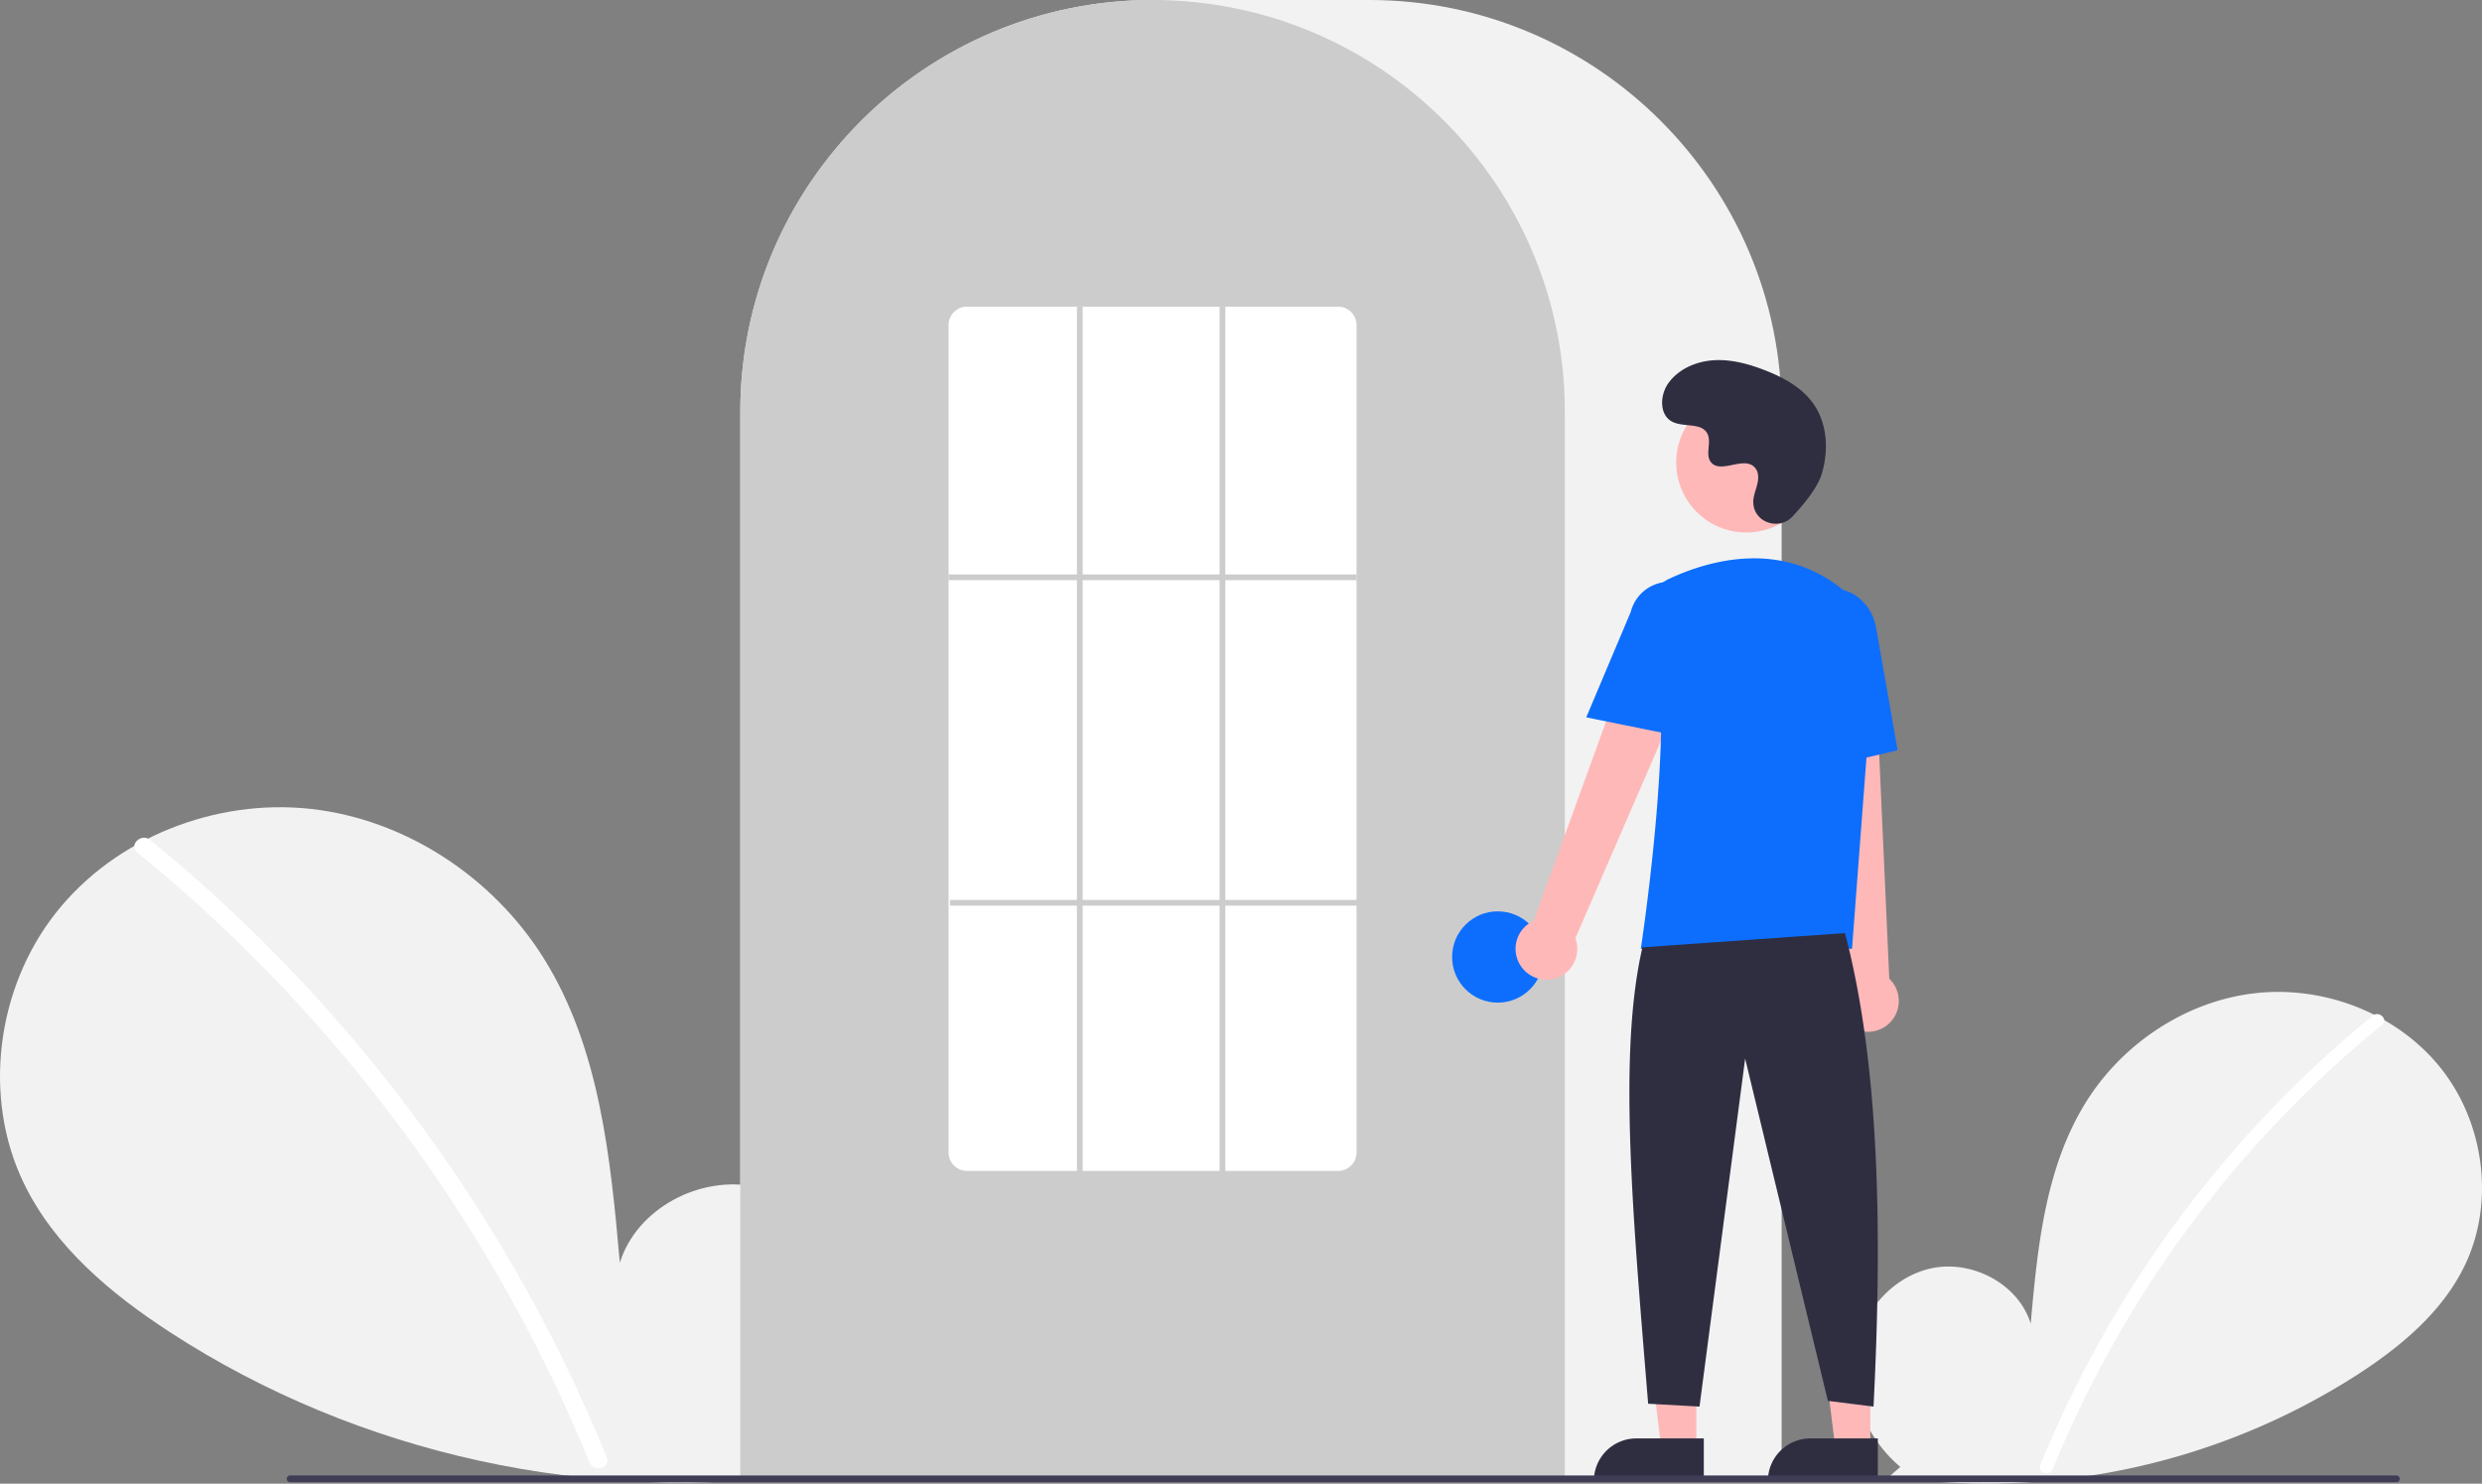 <svg data-name="Layer 1" xmlns="http://www.w3.org/2000/svg" width="870" height="520.139"><rect width="100%" height="100%" fill="#808080" stroke="none"/><path d="M666.092 514.257c-11.138-9.412-17.904-24.28-16.13-38.754s12.764-27.78 27.019-30.854 30.504 5.435 34.834 19.36c2.383-26.847 5.128-54.818 19.402-77.68 12.924-20.701 35.308-35.514 59.568-38.164s49.803 7.359 64.933 26.507 18.835 46.986 8.238 68.97c-7.806 16.194-22.188 28.246-37.257 38.051a240.452 240.452 0 0 1-164.453 35.977z" fill="#f2f2f2"/><path d="M831.728 356.079a393.414 393.414 0 0 0-54.826 54.442 394.561 394.561 0 0 0-61.752 103.194c-1.112 2.725 3.312 3.911 4.412 1.217a392.342 392.342 0 0 1 115.401-155.618c2.285-1.86-.97-5.08-3.235-3.235z" fill="#fff"/><path d="M280.067 511.7c15.299-12.928 24.591-33.349 22.154-53.229s-17.53-38.156-37.11-42.377-41.897 7.464-47.844 26.59c-3.272-36.874-7.044-75.292-26.648-106.693-17.751-28.433-48.497-48.778-81.818-52.418S40.397 293.68 19.616 319.98s-25.87 64.535-11.315 94.73c10.722 22.242 30.476 38.796 51.172 52.263 66.03 42.966 147.94 60.885 225.878 49.415" fill="#f2f2f2"/><path d="M52.567 294.442a540.355 540.355 0 0 1 75.304 74.777 548.076 548.076 0 0 1 59.386 87.89 545.835 545.835 0 0 1 25.43 53.847c1.527 3.742-4.55 5.371-6.06 1.67a536.36 536.36 0 0 0-49.01-92.727 539.734 539.734 0 0 0-65.728-81.198 538.44 538.44 0 0 0-43.766-39.815c-3.138-2.555 1.332-6.978 4.444-4.444z" fill="#fff"/><path d="M624.5 519h-365V144.5C259.5 64.822 324.322 0 404 0h76c79.678 0 144.5 64.822 144.5 144.5z" fill="#f2f2f2"/><path d="M548.5 519h-289V144.5a143.382 143.382 0 0 1 27.596-84.944c.663-.905 1.326-1.798 2.008-2.681a144.466 144.466 0 0 1 30.755-29.851c.66-.48 1.322-.952 1.994-1.423a144.16 144.16 0 0 1 31.472-16.46c.66-.25 1.334-.5 2.007-.742a144.02 144.02 0 0 1 31.108-7.336c.658-.09 1.333-.16 2.008-.23a146.288 146.288 0 0 1 31.106 0c.673.07 1.348.14 2.014.231a143.995 143.995 0 0 1 31.1 7.335c.673.241 1.346.492 2.009.743a143.8 143.8 0 0 1 31.106 16.216c.672.461 1.344.933 2.007 1.405a145.987 145.987 0 0 1 18.383 15.564 144.305 144.305 0 0 1 12.725 14.55c.68.88 1.342 1.774 2.005 2.677A143.382 143.382 0 0 1 548.5 144.5z" fill="#ccc"/><circle cx="525" cy="335.5" r="16" fill="#0d6efd"/><path fill="#ffb8b8" d="M594.599 507.783h-12.26l-5.833-47.288 18.095.001-.002 47.287z"/><path d="M573.582 504.28h23.643v14.887h-38.53a14.887 14.887 0 0 1 14.887-14.887z" fill="#2f2e41"/><path fill="#ffb8b8" d="M655.599 507.783h-12.26l-5.833-47.288 18.095.001-.002 47.287z"/><path d="M634.582 504.28h23.643v14.887h-38.53a14.887 14.887 0 0 1 14.887-14.887z" fill="#2f2e41"/><path d="M533.098 338.67a10.743 10.743 0 0 1 4.51-15.843l41.676-114.867 20.507 11.191-47.585 109.771a10.8 10.8 0 0 1-19.108 9.748zM649.336 360.254a10.743 10.743 0 0 1-2.893-16.217l-12.91-121.51 23.337 1.067 5.366 119.52a10.8 10.8 0 0 1-12.9 17.14z" fill="#ffb8b8"/><circle cx="612.106" cy="162.123" r="24.561" fill="#ffb8b8"/><path d="M649.18 332.619h-74.047l.089-.577c.133-.86 13.197-86.439 3.562-114.436a11.813 11.813 0 0 1 6.069-14.583c13.772-6.485 40.208-14.471 62.52 4.91a28.234 28.234 0 0 1 9.46 23.395z" fill="#0d6efd"/><path d="M589.354 258.25l-33.336-6.763 15.626-37.03a13.997 13.997 0 0 1 27.106 6.998zM632.05 270.808l-2.004-45.941c-1.52-8.637 3.424-16.8 11.028-18.135 7.605-1.33 15.031 4.66 16.558 13.36l7.533 42.928z" fill="#0d6efd"/><path d="M646.716 327.119c11.915 45.376 13.214 103.069 10 166l-16-2-29-120-16 122-18-1c-5.377-66.03-10.613-122.716-2-160zM628.29 181.104c-4.583 4.88-13.092 2.26-13.69-4.407a8.055 8.055 0 0 1 .01-1.556c.31-2.953 2.015-5.635 1.607-8.753a4.59 4.59 0 0 0-.84-2.15c-3.652-4.889-12.223 2.187-15.669-2.239-2.113-2.714.371-6.987-1.25-10.02-2.14-4.004-8.479-2.029-12.454-4.221-4.423-2.44-4.158-9.226-1.247-13.353 3.55-5.034 9.776-7.72 15.923-8.107s12.253 1.275 17.993 3.512c6.52 2.541 12.987 6.053 17 11.787 4.88 6.974 5.35 16.348 2.91 24.502-1.485 4.96-6.552 11.02-10.294 15.005z" fill="#2f2e41"/><path d="M839.982 519.643H101.688a1.19 1.19 0 0 1 0-2.38h738.294a1.19 1.19 0 0 1 0 2.38z" fill="#3f3d56"/><path d="M469 410.5H339a6.465 6.465 0 0 1-6.5-6.415v-290.17a6.465 6.465 0 0 1 6.5-6.415h130a6.465 6.465 0 0 1 6.5 6.415v290.17a6.465 6.465 0 0 1-6.5 6.415z" fill="#fff"/><path fill="#ccc" d="M332.5 201.39h143v2h-143zM333 315.5h143v2H333z"/><path fill="#ccc" d="M377.5 107.5h2v304h-2zM427.5 107.5h2v304h-2z"/></svg>